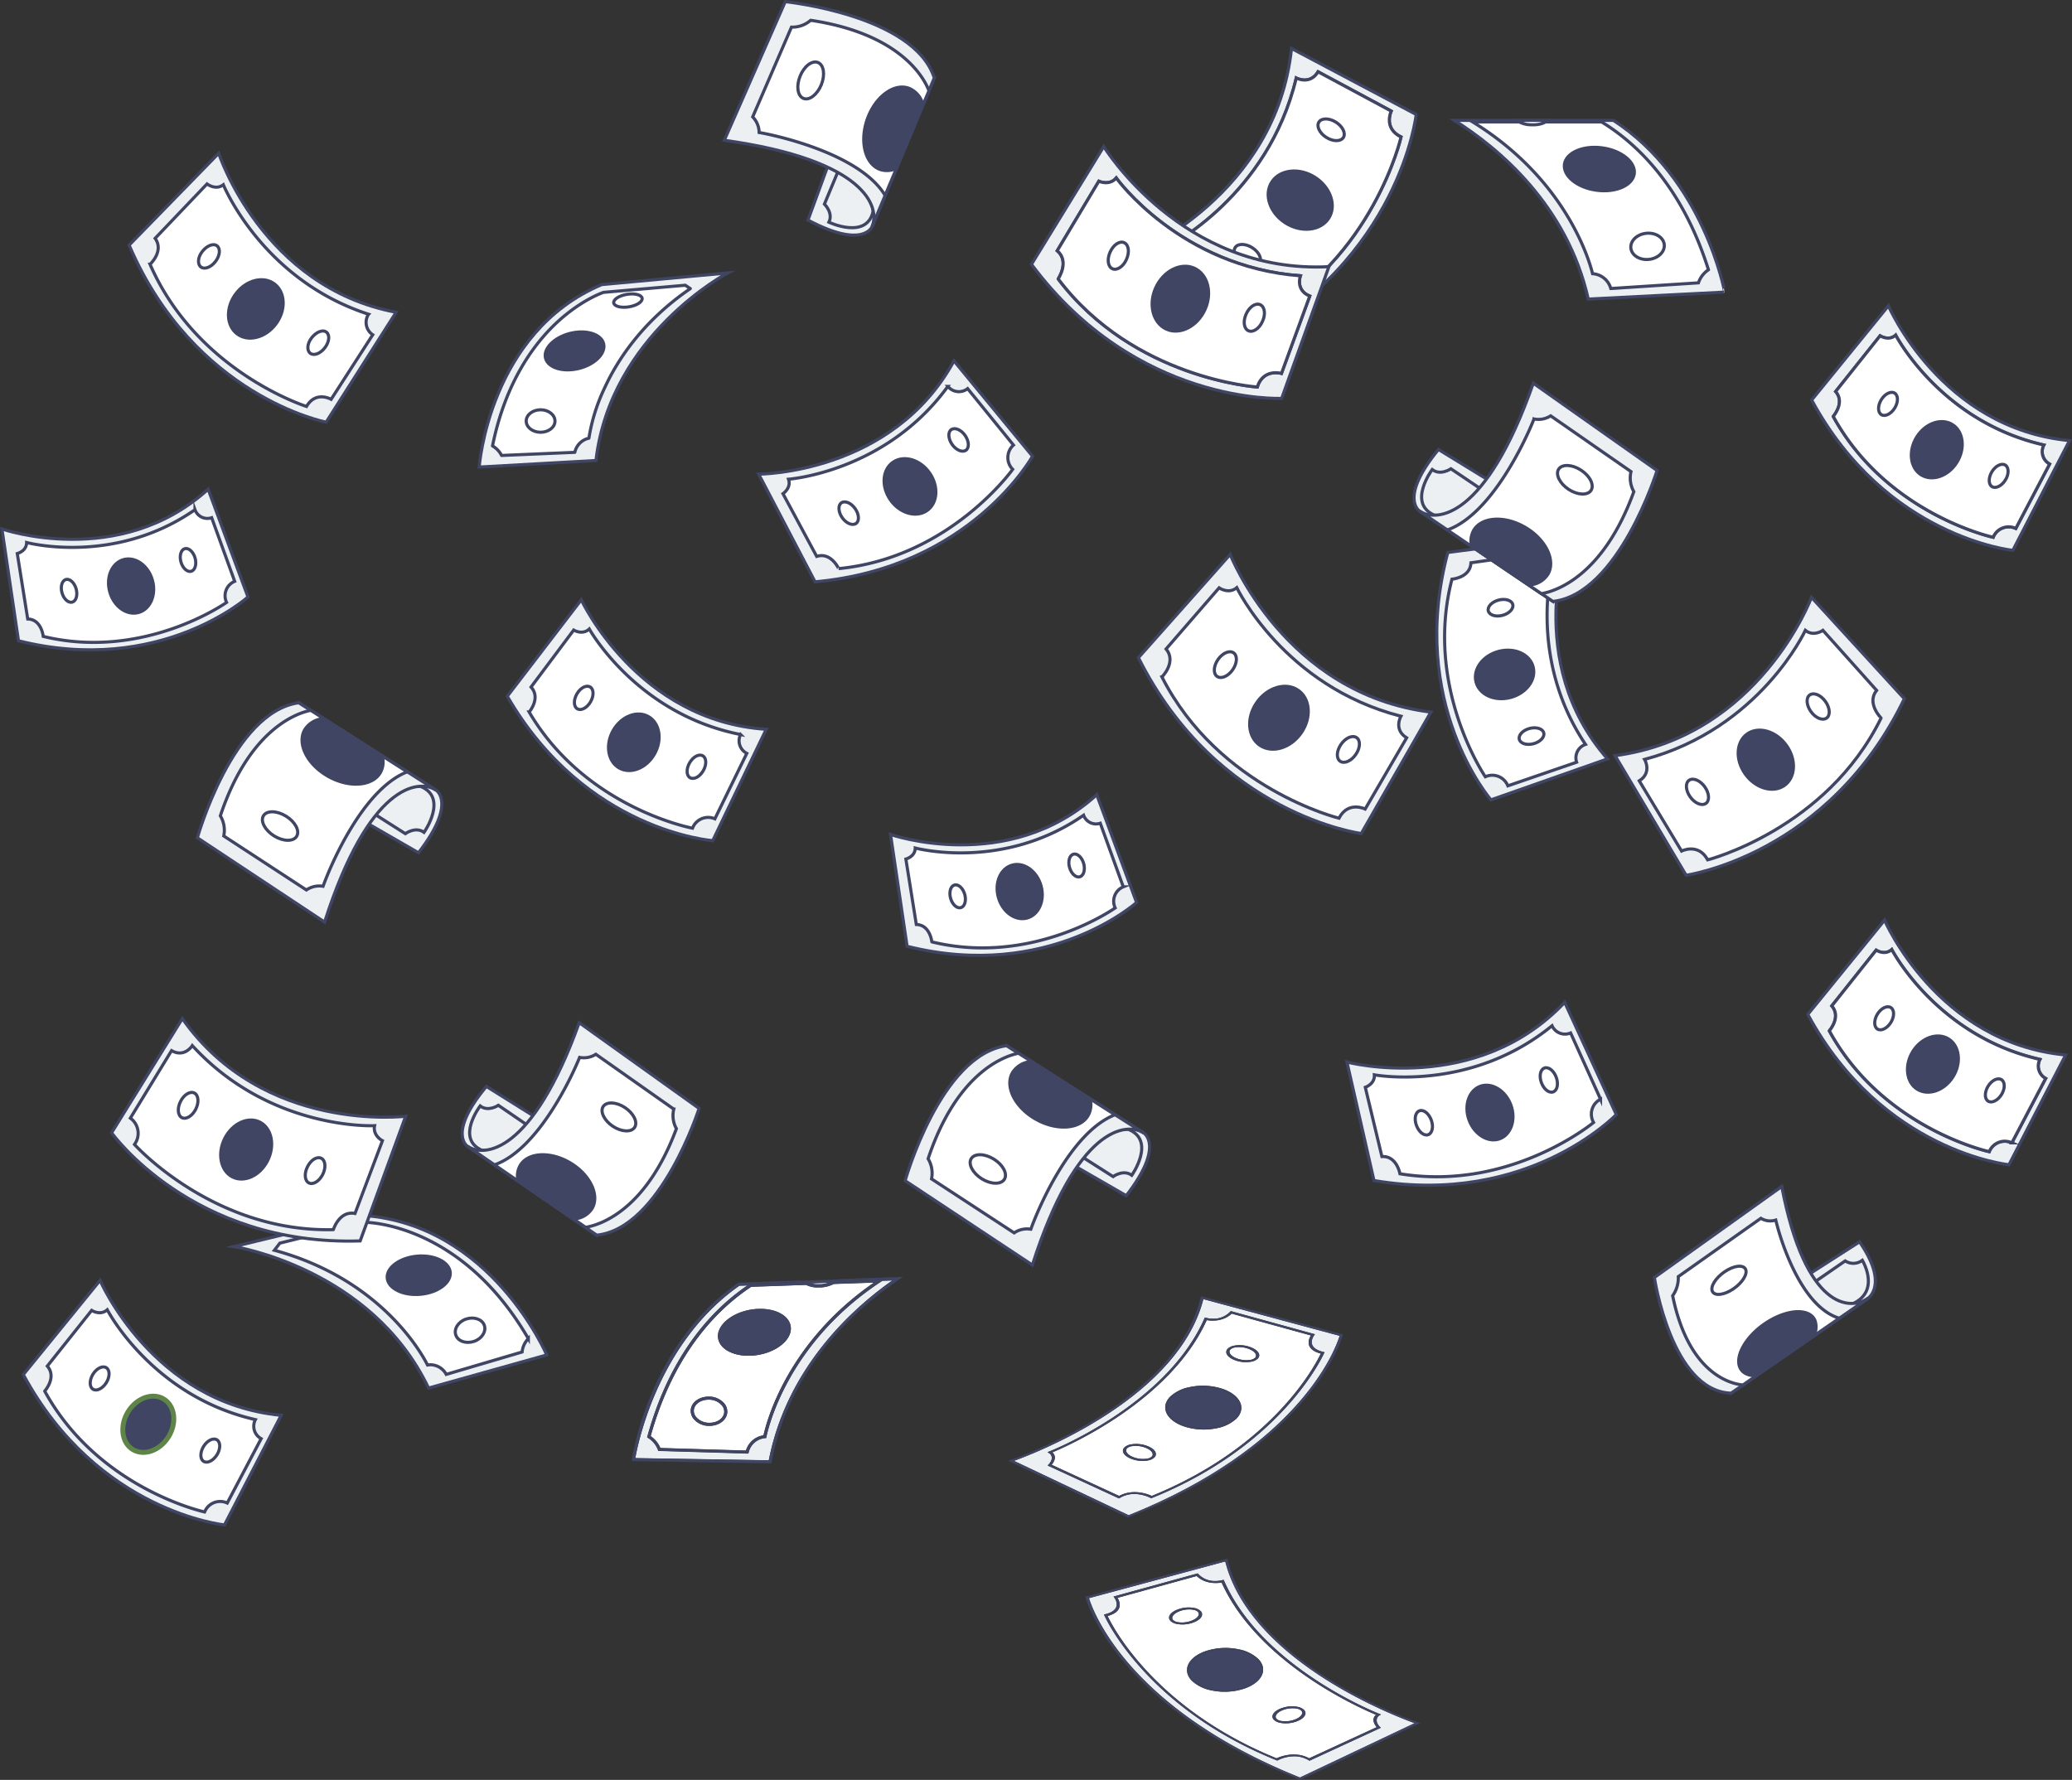 <svg xmlns="http://www.w3.org/2000/svg" xmlns:xlink="http://www.w3.org/1999/xlink" width="664.55" height="570.95" viewBox="0 0 664.55 570.95">
  <rect x="0" y="0" width="664.55" height="570.95" fill="#333333" stroke="none"/>
  <defs>
    <clipPath id="clip-path">
      <polygon points="411.37 487.71 317.65 486 340.72 415 434.44 416.71 411.37 487.71" style="fill: none"/>
    </clipPath>
    <clipPath id="clip-path-2">
      <rect x="201.73" y="411.13" width="88.92" height="58.31" transform="translate(-15.22 8.86) rotate(-2)" style="fill: none"/>
    </clipPath>
    <clipPath id="clip-path-3">
      <polygon points="367.47 571.86 461.19 570.15 438.12 499.15 344.4 500.85 367.47 571.86" style="fill: none"/>
    </clipPath>
  </defs>
  <title>icon-money-cloud</title>
  <g id="Layer_2" data-name="Layer 2">
    <g id="Home_-_1200" data-name="Home - 1200">
      <g id="Web_Security" data-name="Web Security">
        <g id="Illustration">
          <g id="Money">
            <g>
              <path d="M364.13,81.36s45.15-18.81,50.09-65.82l40,21.18s-5.14,46.4-55.85,73.11Z" style="fill: #edf0f3;stroke: #3f4563;stroke-miterlimit: 10"/>
              <g>
                <path d="M395.34,101,375.1,84.55s2.11-3.14-.17-5.67c0,0,31.83-16,40.82-53.85,0,0,4.38,2.35,7-2L446.2,35.63s-2.64,5.53,3.15,8.31c0,0-8.82,38.8-44.89,58.1C404.46,102,399.51,97.47,395.34,101Z" style="fill: #fff;stroke: #3f4563;stroke-miterlimit: 10"/>
                <path d="M395.34,101,375.1,84.55s2.11-3.14-.17-5.67c0,0,31.83-16,40.82-53.85,0,0,4.38,2.35,7-2L446.2,35.63s-2.64,5.53,3.15,8.31c0,0-8.82,38.8-44.89,58.1C404.46,102,399.51,97.47,395.34,101Z" style="fill: #fff;stroke: #3f4563;stroke-miterlimit: 10"/>
              </g>
              <g>
                <path d="M421.77,56.89c5,3.22,7,9.1,4.38,13.13s-8.83,4.7-13.87,1.49-7-9.1-4.38-13.13S416.73,53.67,421.77,56.89Z" style="fill: #edf0f3;stroke: #3f4563;stroke-miterlimit: 10"/>
                <path d="M421.77,56.89c5,3.22,7,9.1,4.38,13.13s-8.83,4.7-13.87,1.49-7-9.1-4.38-13.13S416.73,53.67,421.77,56.89Z" style="fill: #3f4563"/>
              </g>
              <path d="M401.64,79.46c2.16,1.38,3.21,3.58,2.34,4.92s-3.32,1.31-5.48-.07-3.21-3.58-2.34-4.92S399.48,78.08,401.64,79.46Z" style="fill: #fff;stroke: #3f4563;stroke-miterlimit: 10"/>
              <path d="M428.5,39.21c2.16,1.38,3.21,3.58,2.34,4.92s-3.32,1.31-5.48-.07-3.21-3.58-2.34-4.92S426.34,37.83,428.5,39.21Z" style="fill: #fff;stroke: #3f4563;stroke-miterlimit: 10"/>
            </g>
            <g>
              <path d="M604.43,295.16s16.88,39.35,58.09,43.25l-18.18,35.21s-40.67-4.07-64.53-48.22Z" style="fill: #edf0f3;stroke: #3f4563;stroke-miterlimit: 10"/>
              <g>
                <path d="M587.51,322.67l14.23-17.88s2.77,1.81,5-.2c0,0,14.34,27.72,47.52,35.24a4.53,4.53,0,0,0,1.84,6.11l-10.84,20.65a5.36,5.36,0,0,0-7.25,2.83s-34.06-7.36-51.29-38.76C586.69,330.66,590.65,326.29,587.51,322.67Z" style="fill: #fff;stroke: #3f4563;stroke-miterlimit: 10"/>
                <path d="M587.51,322.67l14.23-17.88s2.77,1.81,5-.2c0,0,14.34,27.72,47.52,35.24a4.53,4.53,0,0,0,1.84,6.11l-10.84,20.65a5.36,5.36,0,0,0-7.25,2.83s-34.06-7.36-51.29-38.76C586.69,330.66,590.65,326.29,587.51,322.67Z" style="fill: #fff;stroke: #3f4563;stroke-miterlimit: 10"/>
              </g>
              <g>
                <path d="M626.39,345.4c-2.77,4.44-7.9,6.21-11.46,4s-4.2-7.69-1.43-12.13,7.9-6.21,11.46-4S629.16,341,626.39,345.4Z" style="fill: #edf0f3;stroke: #3f4563;stroke-miterlimit: 10"/>
                <path d="M626.39,345.4c-2.77,4.44-7.9,6.21-11.46,4s-4.2-7.69-1.43-12.13,7.9-6.21,11.46-4S629.16,341,626.39,345.4Z" style="fill: #3f4563"/>
              </g>
              <path d="M606.44,328c-1.19,1.9-3.11,2.84-4.29,2.09s-1.17-2.9,0-4.8,3.11-2.84,4.29-2.09S607.63,326.08,606.44,328Z" style="fill: #fff;stroke: #3f4563;stroke-miterlimit: 10"/>
              <path d="M641.93,351.13c-1.19,1.9-3.11,2.84-4.29,2.09s-1.17-2.9,0-4.8,3.11-2.84,4.29-2.09S643.12,349.22,641.93,351.13Z" style="fill: #fff;stroke: #3f4563;stroke-miterlimit: 10"/>
            </g>
            <g>
              <path d="M432,340.68s41.4,10.92,69.84-19.15l16.55,36s-28.25,29.54-77.72,21.16Z" style="fill: #edf0f3;stroke: #3f4563;stroke-miterlimit: 10"/>
              <g>
                <path d="M443.22,371l-5.33-22.22s3.13-1.07,2.9-4c0,0,30.67,5.76,57-15.75a4.53,4.53,0,0,0,5.95,2.31l9.6,21.26a5.36,5.36,0,0,0-2.23,7.46S484.36,382.28,449,376.52C449,376.52,448,370.71,443.22,371Z" style="fill: #fff;stroke: #3f4563;stroke-miterlimit: 10"/>
                <path d="M443.22,371l-5.33-22.22s3.13-1.07,2.9-4c0,0,30.67,5.76,57-15.75a4.53,4.53,0,0,0,5.95,2.31l9.6,21.26a5.36,5.36,0,0,0-2.23,7.46S484.36,382.28,449,376.52C449,376.52,448,370.71,443.22,371Z" style="fill: none"/>
              </g>
              <g>
                <path d="M485.06,354.31c1.8,4.92,0,10.05-3.93,11.47s-8.64-1.42-10.44-6.34,0-10.05,3.93-11.47S483.26,349.39,485.06,354.31Z" style="fill: #3f4563"/>
                <path d="M485.06,354.31c1.8,4.92,0,10.05-3.93,11.47s-8.64-1.42-10.44-6.34,0-10.05,3.93-11.47S483.26,349.39,485.06,354.31Z" style="fill: none"/>
              </g>
              <path d="M459.06,359.31c.77,2.11.33,4.2-1,4.67s-3-.86-3.78-3-.33-4.2,1-4.67S458.29,357.2,459.06,359.31Z" style="fill: #fff;stroke: #3f4563;stroke-miterlimit: 10"/>
              <path d="M499.14,345.59c.77,2.11.33,4.2-1,4.67s-3-.86-3.78-3-.33-4.2,1-4.67S498.37,343.48,499.14,345.59Z" style="fill: #fff;stroke: #3f4563;stroke-miterlimit: 10"/>
            </g>
            <g>
              <path d="M605.67,98.08s16.88,39.35,58.09,43.25l-18.18,35.21s-40.67-4.07-64.53-48.22Z" style="fill: #edf0f3;stroke: #3f4563;stroke-miterlimit: 10"/>
              <g>
                <path d="M588.75,125.59,603,107.71s2.77,1.81,5-.2c0,0,14.34,27.72,47.52,35.24a4.53,4.53,0,0,0,1.84,6.11l-10.84,20.65a5.36,5.36,0,0,0-7.25,2.83s-34.06-7.36-51.29-38.76C587.93,133.58,591.89,129.21,588.75,125.59Z" style="fill: #fff;stroke: #3f4563;stroke-miterlimit: 10"/>
                <path d="M588.75,125.59,603,107.71s2.77,1.81,5-.2c0,0,14.34,27.72,47.52,35.24a4.53,4.53,0,0,0,1.84,6.11l-10.84,20.65a5.36,5.36,0,0,0-7.25,2.83s-34.06-7.36-51.29-38.76C587.93,133.58,591.89,129.21,588.75,125.59Z" style="fill: #fff;stroke: #3f4563;stroke-miterlimit: 10"/>
              </g>
              <g>
                <path d="M627.63,148.32c-2.77,4.44-7.9,6.21-11.46,4s-4.2-7.69-1.43-12.13,7.9-6.21,11.46-4S630.4,143.88,627.63,148.32Z" style="fill: #edf0f3;stroke: #3f4563;stroke-miterlimit: 10"/>
                <path d="M627.63,148.32c-2.77,4.44-7.9,6.21-11.46,4s-4.2-7.69-1.43-12.13,7.9-6.21,11.46-4S630.4,143.88,627.63,148.32Z" style="fill: #3f4563"/>
              </g>
              <path d="M607.68,130.91c-1.19,1.9-3.11,2.84-4.29,2.09s-1.17-2.9,0-4.8,3.11-2.84,4.29-2.09S608.87,129,607.68,130.91Z" style="fill: #fff;stroke: #3f4563;stroke-miterlimit: 10"/>
              <path d="M643.17,154c-1.19,1.9-3.11,2.84-4.29,2.09s-1.17-2.9,0-4.8,3.11-2.84,4.29-2.09S644.36,152.14,643.17,154Z" style="fill: #fff;stroke: #3f4563;stroke-miterlimit: 10"/>
            </g>
            <g>
              <path d="M259.14,70.6l18-49.13L299.65,25,279.7,72.7S276.94,80.05,259.14,70.6Z" style="fill: #edf0f3;stroke: #3f4563;stroke-miterlimit: 10"/>
              <path d="M269.79,52.55l-5.37,12.92s2.92,2.82,1.43,5.81c0,0,12.24,5.79,14.21-3.6L278.42,57.3Z" style="fill: #edf0f3;stroke: #3f4563;stroke-miterlimit: 10"/>
              <path d="M299.65,25,279.7,72.7C282.26,66.59,278,51.36,232.3,45L251.85.53S293.21,4.76,299.65,25Z" style="fill: #edf0f3;stroke: #3f4563;stroke-miterlimit: 10"/>
              <path d="M283.88,62.69c-7.8-13-33.59-19-40.41-20.19a7.26,7.26,0,0,0-2.06-5l12.44-28.8A8.91,8.91,0,0,0,260,6.51c27.91,4.18,36.06,17.65,37.94,22.6Z" style="fill: #fff;stroke: #3f4563;stroke-miterlimit: 10"/>
              <path d="M277.64,38.22c2.57-7.48,8.79-12.15,13.87-10.44a8,8,0,0,1,4.81,5.13c0,.13-9.09,21.76-9.09,21.76a7.42,7.42,0,0,1-5,.2C277.11,53.15,275.07,45.7,277.64,38.22Z" style="fill: #3f4563"/>
              <path d="M256.6,24.46c-1.28,3.18-.79,6.36,1.1,7.11s4.45-1.24,5.73-4.42.79-6.36-1.1-7.11S257.87,21.27,256.6,24.46Z" style="fill: #fff;stroke: #3f4563;stroke-miterlimit: 10"/>
            </g>
            <g>
              <path d="M581,191.61s-16.64,44.57-63,50.79l22.78,38.36s45.77-6.39,70-56.62Z" style="fill: #edf0f3;stroke: #3f4563;stroke-miterlimit: 10"/>
              <g>
                <path d="M601.88,221.45,584.66,202.2s-3,2.15-5.63,0c0,0-14.49,31.51-51.57,41.4,0,0,2.53,4.2-1.7,6.88L539.33,273s5.36-2.74,8.38,2.82c0,0,38.08-9.75,55.61-45.49C603.32,230.31,598.56,225.62,601.88,221.45Z" style="fill: #8fb867"/>
                <path d="M601.88,221.45,584.66,202.2s-3,2.15-5.63,0c0,0-14.49,31.51-51.57,41.4,0,0,2.53,4.2-1.7,6.88L539.33,273s5.36-2.74,8.38,2.82c0,0,38.08-9.75,55.61-45.49C603.32,230.31,598.56,225.62,601.88,221.45Z" style="fill: #fff;stroke: #3f4563;stroke-miterlimit: 10"/>
              </g>
              <path d="M559.31,248.53c3.41,4.82,9.33,6.56,13.22,3.88s4.27-8.75.86-13.56-9.33-6.56-13.22-3.88S555.9,243.71,559.31,248.53Z" style="fill: #3f4563"/>
              <path d="M580.8,228.24c1.46,2.06,3.69,3,5,2.13s1.15-3.28-.32-5.34-3.69-3-5-2.13S579.33,226.17,580.8,228.24Z" style="fill: #fff;stroke: #3f4563;stroke-miterlimit: 10"/>
              <path d="M542.09,255.61c1.46,2.06,3.69,3,5,2.13s1.15-3.28-.32-5.34-3.69-3-5-2.13S540.62,253.55,542.09,255.61Z" style="fill: #fff;stroke: #3f4563;stroke-miterlimit: 10"/>
            </g>
            <g>
              <path d="M394.56,177.84s17.51,44.8,64.36,50.59L436.6,267.37s-46.23-6-71.48-56.4Z" style="fill: #edf0f3;stroke: #3f4563;stroke-miterlimit: 10"/>
              <g>
                <path d="M374,208.17l17-19.6s3.08,2.13,5.67-.06c0,0,15.13,31.64,52.65,41.24,0,0-2.48,4.27,1.83,6.93l-13.3,22.84s-5.45-2.71-8.4,2.94c0,0-38.53-9.44-56.79-45.32C372.73,217.12,377.44,212.34,374,208.17Z" style="fill: #8fb867"/>
                <path d="M374,208.17l17-19.6s3.08,2.13,5.67-.06c0,0,15.13,31.64,52.65,41.24,0,0-2.48,4.27,1.83,6.93l-13.3,22.84s-5.45-2.71-8.4,2.94c0,0-38.53-9.44-56.79-45.32C372.73,217.12,377.44,212.34,374,208.17Z" style="fill: #fff;stroke: #3f4563;stroke-miterlimit: 10"/>
              </g>
              <g>
                <path d="M417.37,235.05c-3.36,4.9-9.29,6.71-13.25,4.05s-4.45-8.78-1.09-13.68,9.29-6.71,13.25-4.05S420.73,230.15,417.37,235.05Z" style="fill: #edf0f3;stroke: #3f4563;stroke-miterlimit: 10"/>
                <path d="M417.37,235.05c-3.36,4.9-9.29,6.71-13.25,4.05s-4.45-8.78-1.09-13.68,9.29-6.71,13.25-4.05S420.73,230.15,417.37,235.05Z" style="fill: #3f4563"/>
              </g>
              <path d="M395.39,214.8c-1.44,2.1-3.67,3.09-5,2.2s-1.21-3.3.23-5.4,3.67-3.09,5-2.2S396.83,212.7,395.39,214.8Z" style="fill: #fff;stroke: #3f4563;stroke-miterlimit: 10"/>
              <path d="M434.85,242c-1.44,2.1-3.67,3.09-5,2.2s-1.21-3.3.23-5.4,3.67-3.09,5-2.2S436.29,239.92,434.85,242Z" style="fill: #fff;stroke: #3f4563;stroke-miterlimit: 10"/>
            </g>
            <g>
              <path d="M553.15,93.7,509.4,95.94c-6.79-30-28.48-48.2-42.94-57.33h51C546.6,57.48,553.16,93.71,553.15,93.7Z" style="fill: #edf0f3;stroke: #3f4563;stroke-miterlimit: 10"/>
              <g>
                <path d="M516.63,92.55a6.46,6.46,0,0,0-5.85-4.75c-.83-3.47-8.09-30-38.48-48.7h41.35c11,6.7,25.79,20.35,34.3,47.44a8.12,8.12,0,0,0-3.21,4.19Z" style="fill: #fff;stroke: #3f4563;stroke-miterlimit: 10"/>
                <path d="M513.52,39.58c10.86,6.65,25.42,20.14,33.87,46.76a8.64,8.64,0,0,0-3,3.92L517,92a6.89,6.89,0,0,0-5.81-4.7A67.54,67.54,0,0,0,504,70.47a90.71,90.71,0,0,0-30-30.89h39.52m.27-1H470.56c33.91,20,39.84,49.66,39.84,49.66a6,6,0,0,1,5.87,4.79l28.86-1.87a7.67,7.67,0,0,1,3.41-4.44C540,59.16,524.88,45.34,513.79,38.61Z" style="fill: none"/>
              </g>
              <path d="M523.07,79.64c.28,2.31,2.91,3.9,5.86,3.56s5.12-2.49,4.84-4.8-2.91-3.9-5.86-3.56S522.79,77.33,523.07,79.64Z" style="fill: #fff;stroke: #3f4563;stroke-miterlimit: 10"/>
              <path d="M496.22,38.61c-.71.94-2.8,1.54-5.24,1.41a8.32,8.32,0,0,1-4.55-1.41Z" style="fill: #fff;stroke: #3f4563;stroke-miterlimit: 10"/>
              <ellipse cx="512.97" cy="54.23" rx="7.36" ry="11.8" transform="translate(389.7 555.11) rotate(-82.21)" style="fill: #3f4563"/>
            </g>
            <g>
              <path d="M354,47s25.08,41,72.22,38.54l-15.15,42.25s-46.56,2.21-80.25-43Z" style="fill: #edf0f3;stroke: #3f4563;stroke-miterlimit: 10"/>
              <g>
                <path d="M339.09,80.42l13.34-22.28s3.4,1.56,5.58-1.05c0,0,20.43,28.5,59.06,31.38,0,0-1.69,4.63,3,6.5L411,119.78s-5.84-1.71-7.76,4.36c0,0-39.59-2.55-63.85-34.68C339.38,89.46,343.19,83.93,339.09,80.42Z" style="fill: #fff;stroke: #3f4563;stroke-miterlimit: 10"/>
                <path d="M339.09,80.42l13.34-22.28s3.4,1.56,5.58-1.05c0,0,20.43,28.5,59.06,31.38,0,0-1.69,4.63,3,6.5L411,119.78s-5.84-1.71-7.76,4.36c0,0-39.59-2.55-63.85-34.68C339.38,89.46,343.19,83.93,339.09,80.42Z" style="fill: #fff;stroke: #3f4563;stroke-miterlimit: 10"/>
              </g>
              <g>
                <path d="M386.48,99.29c-2.45,5.41-8,8.24-12.34,6.31s-5.92-7.87-3.47-13.28,8-8.24,12.34-6.31S388.93,93.88,386.48,99.29Z" style="fill: #edf0f3;stroke: #3f4563;stroke-miterlimit: 10"/>
                <path d="M386.48,99.29c-2.45,5.41-8,8.24-12.34,6.31s-5.92-7.87-3.47-13.28,8-8.24,12.34-6.31S388.93,93.88,386.48,99.29Z" style="fill: #3f4563"/>
              </g>
              <path d="M361.29,83.2c-1,2.32-3.07,3.68-4.52,3s-1.77-3-.72-5.35,3.07-3.68,4.52-3S362.34,80.88,361.29,83.2Z" style="fill: #fff;stroke: #3f4563;stroke-miterlimit: 10"/>
              <path d="M404.91,103.09c-1,2.32-3.07,3.68-4.52,3s-1.77-3-.72-5.35,3.07-3.68,4.52-3S406,100.77,404.91,103.09Z" style="fill: #fff;stroke: #3f4563;stroke-miterlimit: 10"/>
            </g>
            <g>
              <path d="M243.33,152.09s42.82,0,62.64-36.33l25.19,30.59s-19.78,35.77-69.75,40.29Z" style="fill: #edf0f3;stroke: #3f4563;stroke-miterlimit: 10"/>
              <g>
                <path d="M261.94,178.49l-10.82-20.13s2.76-1.83,1.77-4.64c0,0,31.12-2.25,51.12-29.78a4.53,4.53,0,0,0,6.34.72l14.7,18.11a5.36,5.36,0,0,0-.25,7.78s-20.19,28.4-55.84,31.85C269,182.39,266.5,177,261.94,178.49Z" style="fill: #8fb867"/>
                <path d="M261.94,178.49l-10.82-20.13s2.76-1.83,1.77-4.64c0,0,31.12-2.25,51.12-29.78a4.53,4.53,0,0,0,6.34.72l14.7,18.11a5.36,5.36,0,0,0-.25,7.78s-20.19,28.4-55.84,31.85C269,182.39,266.5,177,261.94,178.49Z" style="fill: #fff;stroke: #3f4563;stroke-miterlimit: 10"/>
              </g>
              <g>
                <path d="M298.15,151.72c3,4.3,2.6,9.71-.88,12.09s-8.72.83-11.71-3.47-2.6-9.71.88-12.09S295.16,147.42,298.15,151.72Z" style="fill: #edf0f3;stroke: #3f4563;stroke-miterlimit: 10"/>
                <path d="M298.15,151.72c3,4.3,2.6,9.71-.88,12.09s-8.72.83-11.71-3.47-2.6-9.71.88-12.09S295.16,147.42,298.15,151.72Z" style="fill: #3f4563"/>
              </g>
              <path d="M274.29,163.18c1.28,1.84,1.39,4,.23,4.76s-3.13-.06-4.41-1.9-1.39-4-.23-4.76S273,161.34,274.29,163.18Z" style="fill: #fff;stroke: #3f4563;stroke-miterlimit: 10"/>
              <path d="M309.54,139.69c1.28,1.84,1.39,4,.23,4.76s-3.13-.06-4.41-1.9-1.39-4-.23-4.76S308.26,137.85,309.54,139.69Z" style="fill: #fff;stroke: #3f4563;stroke-miterlimit: 10"/>
            </g>
            <g>
              <path d="M32.09,410.71S49,450.06,90.18,454L72,489.16s-40.67-4.07-64.53-48.22Z" style="fill: #edf0f3;stroke: #3f4563;stroke-miterlimit: 10"/>
              <path d="M15.17,438.21,29.4,420.34s2.77,1.81,5-.2c0,0,14.34,27.72,47.52,35.24a4.53,4.53,0,0,0,1.84,6.11L72.88,482.14A5.36,5.36,0,0,0,65.63,485s-34.06-7.36-51.29-38.76C14.34,446.21,18.3,441.83,15.17,438.21Z" style="fill: #fff;stroke: #3f4563;stroke-miterlimit: 10"/>
              <g>
                <path d="M54,460.94c-2.77,4.44-7.9,6.21-11.46,4s-4.2-7.69-1.43-12.13,7.9-6.21,11.46-4S56.81,456.5,54,460.94Z" style="fill: #3f4563"/>
                <path d="M54,460.94c-2.77,4.44-7.9,6.21-11.46,4s-4.2-7.69-1.43-12.13,7.9-6.21,11.46-4S56.81,456.5,54,460.94Z" style="fill: none;stroke: #5f8447;stroke-miterlimit: 10;stroke-width: 1.583px"/>
              </g>
              <path d="M34.1,443.53c-1.19,1.9-3.11,2.84-4.29,2.09s-1.17-2.9,0-4.8,3.11-2.84,4.29-2.09S35.28,441.63,34.1,443.53Z" style="fill: #fff;stroke: #3f4563;stroke-miterlimit: 10"/>
              <path d="M69.59,466.67c-1.19,1.9-3.11,2.84-4.29,2.09s-1.17-2.9,0-4.8,3.11-2.84,4.29-2.09S70.77,464.76,69.59,466.67Z" style="fill: #fff;stroke: #3f4563;stroke-miterlimit: 10"/>
            </g>
            <g>
              <path d="M70.14,49.17s14,42.95,56.91,51l-22.44,35.25s-42.34-8.15-63.2-56.79Z" style="fill: #edf0f3;stroke: #3f4563;stroke-miterlimit: 10"/>
              <g>
                <path d="M49.75,76.46,66.4,59s2.74,2.17,5.23.26c0,0,12.43,30.48,46.57,41.54a4.78,4.78,0,0,0,1.35,6.59L106.2,128.09s-4.89-2.84-7.89,2.29c0,0-35.07-11-50.19-45.6C48.13,84.78,52.71,80.56,49.75,76.46Z" style="fill: #8fb867"/>
                <path d="M49.75,76.46,66.4,59s2.74,2.17,5.23.26c0,0,12.43,30.48,46.57,41.54a4.78,4.78,0,0,0,1.35,6.59L106.2,128.09s-4.89-2.84-7.89,2.29c0,0-35.07-11-50.19-45.6C48.13,84.78,52.71,80.56,49.75,76.46Z" style="fill: #fff;stroke: #3f4563;stroke-miterlimit: 10"/>
              </g>
              <g>
                <path d="M88.43,104c-3.33,4.4-8.89,5.78-12.41,3.07s-3.68-8.47-.35-12.88,8.89-5.78,12.41-3.07S91.76,99.63,88.43,104Z" style="fill: #edf0f3;stroke: #3f4563;stroke-miterlimit: 10"/>
                <path d="M88.43,104c-3.33,4.4-8.89,5.78-12.41,3.07s-3.68-8.47-.35-12.88,8.89-5.78,12.41-3.07S91.76,99.63,88.43,104Z" style="fill: #3f4563"/>
              </g>
              <path d="M69.13,83.85c-1.43,1.89-3.53,2.69-4.7,1.79s-1-3.16.47-5,3.53-2.69,4.7-1.79S70.56,82,69.13,83.85Z" style="fill: #fff;stroke: #3f4563;stroke-miterlimit: 10"/>
              <path d="M104.21,111.53c-1.43,1.89-3.53,2.69-4.7,1.79s-1-3.16.47-5,3.53-2.69,4.7-1.79S105.64,109.64,104.21,111.53Z" style="fill: #fff;stroke: #3f4563;stroke-miterlimit: 10"/>
            </g>
            <g>
              <path d="M.62,169.68s37.62,13.1,66.14-12.75L79.53,191.5s-28.32,25.37-73.6,14.05Z" style="fill: #edf0f3;stroke: #3f4563;stroke-miterlimit: 10"/>
              <g>
                <path d="M8.89,198.56l-3.35-21s3-.76,3-3.54c0,0,28,7.55,54-10.52a4.22,4.22,0,0,0,5.35,2.57l7.38,20.41a5,5,0,0,0-2.6,6.76S46.23,212,13.86,204.14C13.86,204.14,13.34,198.67,8.89,198.56Z" style="fill: #8fb867"/>
                <path d="M8.89,198.56l-3.35-21s3-.76,3-3.54c0,0,28,7.55,54-10.52a4.22,4.22,0,0,0,5.35,2.57l7.38,20.41a5,5,0,0,0-2.6,6.76S46.23,212,13.86,204.14C13.86,204.14,13.34,198.67,8.89,198.56Z" style="fill: #fff;stroke: #3f4563;stroke-miterlimit: 10"/>
              </g>
              <g>
                <path d="M48.89,186.13c1.31,4.69-.69,9.32-4.47,10.35s-7.91-1.94-9.22-6.63.69-9.32,4.47-10.35S47.58,181.44,48.89,186.13Z" style="fill: #edf0f3;stroke: #3f4563;stroke-miterlimit: 10"/>
                <path d="M48.89,186.13c1.31,4.69-.69,9.32-4.47,10.35s-7.91-1.94-9.22-6.63.69-9.32,4.47-10.35S47.58,181.44,48.89,186.13Z" style="fill: #3f4563"/>
              </g>
              <path d="M24.42,188.89c.56,2,0,3.92-1.25,4.26s-2.73-1-3.29-3,0-3.92,1.25-4.26S23.85,186.88,24.42,188.89Z" style="fill: #fff;stroke: #3f4563;stroke-miterlimit: 10"/>
              <path d="M62.57,179c.56,2,0,3.92-1.25,4.26s-2.73-1-3.29-3,0-3.92,1.25-4.26S62,177,62.57,179Z" style="fill: #fff;stroke: #3f4563;stroke-miterlimit: 10"/>
            </g>
            <g>
              <path d="M153.69,149.82S156.8,106.56,193,91.29l40.4-3.74s-37.55,19.77-42.26,60.17Z" style="fill: #edf0f3;stroke: #3f4563;stroke-miterlimit: 10"/>
              <path d="M219.76,91.48l1.65,1.1C206,103.13,198,115.59,194,124.26a58.87,58.87,0,0,0-5.12,16.31,5.9,5.9,0,0,0-4.52,4.53l-23.49,1a7.38,7.38,0,0,0-2.91-3.06c4.23-20.86,13.64-33.13,20.82-39.75,7.4-6.83,14-9.24,14.8-9.51l26.22-2.28" style="fill: #fff;stroke: #3f4563;stroke-linecap: round;stroke-linejoin: round"/>
              <path d="M178,135.09c0,2-2.12,3.59-4.67,3.57s-4.59-1.65-4.56-3.64,2.12-3.59,4.67-3.57S178,133.1,178,135.09Z" style="fill: #fff;stroke: #3f4563;stroke-miterlimit: 10"/>
              <path d="M205.95,95.68c.18,1.11-1.72,2.34-4.23,2.75s-4.7-.15-4.88-1.26,1.72-2.34,4.23-2.75S205.77,94.57,205.95,95.68Z" style="fill: #fff;stroke: #3f4563;stroke-miterlimit: 10"/>
              <ellipse cx="184.29" cy="112.54" rx="10.1" ry="6.3" transform="translate(-21.67 47.66) rotate(-13.92)" style="fill: #3f4563"/>
            </g>
            <g>
              <path d="M134.22,273.55,88.47,247.19l7.35-21.76,44,28S146.68,257.48,134.22,273.55Z" style="fill: #edf0f3;stroke: #3f4563;stroke-miterlimit: 10"/>
              <path d="M118.11,259.86,130,267.42s3.3-2.42,6-.42c0,0,7.87-11.17-1.14-14.74l-10.6-.16Z" style="fill: #edf0f3;stroke: #3f4563;stroke-miterlimit: 10"/>
              <path d="M95.82,225.43l44,28c-5.64-3.59-21.52-1.94-35.71,42.36L63.3,268.75S74.62,228.35,95.82,225.43Z" style="fill: #edf0f3;stroke: #3f4563;stroke-miterlimit: 10"/>
              <path d="M130.62,247.59c-14.24,5.52-24.66,30.13-27,36.71a7.33,7.33,0,0,0-5.35,1.18l-26.5-17.32a9,9,0,0,0-1.1-6.46c9-27,23.75-32.81,29-33.84Z" style="fill: #fff;stroke: #3f4563;stroke-miterlimit: 10"/>
              <path d="M105.21,249.58c-7-3.84-10.57-10.83-8-15.59a8.12,8.12,0,0,1,5.93-3.9c.13,0,20.07,12.78,20.07,12.78a7.49,7.49,0,0,1-.67,5C120,252.68,112.2,253.43,105.21,249.58Z" style="fill: #3f4563"/>
              <path d="M87.9,268.14c2.94,1.82,6.19,1.88,7.25.13s-.46-4.64-3.41-6.46-6.19-1.88-7.25-.13S85,266.32,87.9,268.14Z" style="fill: #fff;stroke: #3f4563;stroke-miterlimit: 10"/>
            </g>
            <g>
              <path d="M175.35,434.64s-17.78-41.89-58.91-44.77l-41.38,10s44,6.88,62.39,45.39Z" style="fill: #edf0f3;stroke: #3f4563;stroke-miterlimit: 10"/>
              <path d="M143.12,440.87a5.8,5.8,0,0,0-5-3.09,6.48,6.48,0,0,0-1,.09c-1.51-3.05-14.5-27.42-49.12-36.81l1.76-2.29,27-6.69h.07c1.27,0,31.17.43,52.62,37.31a7.27,7.27,0,0,0-2,4.3Z" style="fill: #fff;stroke: #3f4563;stroke-miterlimit: 10"/>
              <path d="M116.76,392.52c.86,0,8.74.14,19,4.9,13.15,6.12,24.29,16.86,33.1,31.92a7.74,7.74,0,0,0-1.85,4l-23.67,7a6.17,6.17,0,0,0-5.23-3h0a6.75,6.75,0,0,0-.78,0,61.75,61.75,0,0,0-10.62-14.45c-7-7.24-19.16-16.88-38-22.13l1.27-1.66,26.8-6.64h0" style="fill: none"/>
              <path d="M146.2,428.28c.71,2,3.32,2.84,5.84,2s4-3.2,3.29-5.16-3.32-2.84-5.84-2S145.49,426.31,146.2,428.28Z" style="fill: #fff;stroke: #3f4563;stroke-miterlimit: 10"/>
              <path d="M105.08,398.63c.2,1.16,2.5,1.74,5.14,1.29s4.62-1.74,4.42-2.9-2.5-1.74-5.14-1.29S104.88,397.47,105.08,398.63Z" style="fill: #fff"/>
              <ellipse cx="132.31" cy="408.02" rx="10.6" ry="6.61" transform="matrix(1, -0.09, 0.09, 1, -34.73, 12.95)" style="fill: #3f4563"/>
              <path d="M130.11,358.06s-45.6,5.64-71.63-31.32L35.79,363.37s25.9,36.35,79.73,34.69Z" style="fill: #edf0f3;stroke: #3f4563;stroke-miterlimit: 10"/>
              <path d="M113.86,389.26l8.8-23.35s-3.19-1.63-2.51-4.82c0,0-33.45,1.65-58.47-25.69,0,0-2.47,4-6.65,1.61L41.81,358.67a6,6,0,0,1,1.32,8.44s25.34,28.26,63.78,27.33C106.92,394.44,108.81,388.27,113.86,389.26Z" style="fill: #fff;stroke: #3f4563;stroke-miterlimit: 10"/>
              <path d="M71.67,364.88c-2.6,5.07-1.45,10.92,2.57,13.05s9.4-.25,12-5.32,1.45-10.92-2.57-13.05S74.28,359.8,71.67,364.88Z" style="fill: #3f4563"/>
              <path d="M98.64,374.22c-1.12,2.17-.94,4.51.4,5.22s3.32-.48,4.44-2.65.94-4.51-.4-5.22S99.76,372,98.64,374.22Z" style="fill: #fff;stroke: #3f4563;stroke-miterlimit: 10"/>
              <path d="M57.92,353.28c-1.12,2.17-.94,4.51.4,5.22s3.32-.48,4.44-2.65.94-4.51-.4-5.22S59,351.11,57.92,353.28Z" style="fill: #fff;stroke: #3f4563;stroke-miterlimit: 10"/>
            </g>
            <g>
              <path d="M156,348.5l43.21,27-7.83,20.73L149.9,367.67S143.44,363.57,156,348.5Z" style="fill: #edf0f3;stroke: #3f4563;stroke-miterlimit: 10"/>
              <path d="M171.07,362.25l-11.24-7.7s-3.27,2.22-5.82.2c0,0-8,10.5.59,14.25l10.22.51Z" style="fill: #edf0f3;stroke: #3f4563;stroke-miterlimit: 10"/>
              <path d="M191.39,396.21,149.9,367.67c5.31,3.65,20.68,2.6,35.87-39.62l38.45,27.5S211.93,394.12,191.39,396.21Z" style="fill: #edf0f3;stroke: #3f4563;stroke-miterlimit: 10"/>
              <path d="M158.59,373.65c13.91-4.84,24.8-28.21,27.31-34.47a7.07,7.07,0,0,0,5.2-1l25,17.6a8.67,8.67,0,0,0,.84,6.27c-9.56,25.76-24,30.82-29.11,31.64Z" style="fill: #fff;stroke: #3f4563;stroke-miterlimit: 10"/>
              <path d="M183.16,372.6c6.61,3.95,9.82,10.8,7.17,15.31a7.83,7.83,0,0,1-5.85,3.56c-.13,0-18.91-13-18.91-13a7.23,7.23,0,0,1,.82-4.84C169,369.11,176.54,368.66,183.16,372.6Z" style="fill: #3f4563"/>
              <path d="M200.47,355.3c-2.78-1.85-5.91-2-7-.37s.29,4.49,3.07,6.34,5.91,2,7,.37S203.25,357.15,200.47,355.3Z" style="fill: #fff;stroke: #3f4563;stroke-miterlimit: 10"/>
            </g>
            <g>
              <path d="M186.43,192.4s18,38.84,59.32,41.54L228.6,269.66s-40.77-2.89-65.9-46.32Z" style="fill: #edf0f3;stroke: #3f4563;stroke-miterlimit: 10"/>
              <g>
                <path d="M170.32,220.39,184,202.11s2.82,1.73,5-.35c0,0,15.14,27.29,48.52,33.85a4.53,4.53,0,0,0,2,6.05l-10.24,21a5.36,5.36,0,0,0-7.17,3s-34.25-6.37-52.39-37.26C169.73,228.4,173.56,223.92,170.32,220.39Z" style="fill: #8fb867"/>
                <path d="M170.32,220.39,184,202.11s2.82,1.73,5-.35c0,0,15.14,27.29,48.52,33.85a4.53,4.53,0,0,0,2,6.05l-10.24,21a5.36,5.36,0,0,0-7.17,3s-34.25-6.37-52.39-37.26C169.73,228.4,173.56,223.92,170.32,220.39Z" style="fill: #fff;stroke: #3f4563;stroke-miterlimit: 10"/>
              </g>
              <g>
                <path d="M209.84,242c-2.64,4.52-7.72,6.44-11.34,4.29s-4.42-7.56-1.78-12.08,7.72-6.44,11.34-4.29S212.48,237.46,209.84,242Z" style="fill: #edf0f3;stroke: #3f4563;stroke-miterlimit: 10"/>
                <path d="M209.84,242c-2.64,4.52-7.72,6.44-11.34,4.29s-4.42-7.56-1.78-12.08,7.72-6.44,11.34-4.29S212.48,237.46,209.84,242Z" style="fill: #3f4563"/>
              </g>
              <path d="M189.39,225.15c-1.13,1.94-3,2.93-4.22,2.22s-1.26-2.86-.13-4.8,3-2.93,4.22-2.22S190.53,223.22,189.39,225.15Z" style="fill: #fff;stroke: #3f4563;stroke-miterlimit: 10"/>
              <path d="M225.54,247.25c-1.13,1.94-3,2.93-4.22,2.22s-1.26-2.86-.13-4.8,3-2.93,4.22-2.22S226.67,245.31,225.54,247.25Z" style="fill: #fff;stroke: #3f4563;stroke-miterlimit: 10"/>
            </g>
            <g>
              <path d="M285.62,267.68s37.62,13.1,66.14-12.75l12.77,34.57s-28.32,25.37-73.6,14.05Z" style="fill: #edf0f3;stroke: #3f4563;stroke-miterlimit: 10"/>
              <g>
                <path d="M293.89,296.56l-3.35-21s3-.76,3-3.54c0,0,28,7.55,54-10.52a4.22,4.22,0,0,0,5.35,2.57l7.38,20.41a5,5,0,0,0-2.6,6.76s-26.42,18.77-58.8,10.89C298.86,302.14,298.34,296.67,293.89,296.56Z" style="fill: #8fb867"/>
                <path d="M293.89,296.56l-3.35-21s3-.76,3-3.54c0,0,28,7.55,54-10.52a4.22,4.22,0,0,0,5.35,2.57l7.38,20.41a5,5,0,0,0-2.6,6.76s-26.42,18.77-58.8,10.89C298.86,302.14,298.34,296.67,293.89,296.56Z" style="fill: #fff;stroke: #3f4563;stroke-miterlimit: 10"/>
              </g>
              <g>
                <path d="M333.89,284.13c1.31,4.69-.69,9.32-4.47,10.35s-7.91-1.94-9.22-6.63.69-9.32,4.47-10.35S332.58,279.44,333.89,284.13Z" style="fill: #edf0f3;stroke: #3f4563;stroke-miterlimit: 10"/>
                <path d="M333.89,284.13c1.31,4.69-.69,9.32-4.47,10.35s-7.91-1.94-9.22-6.63.69-9.32,4.47-10.35S332.58,279.44,333.89,284.13Z" style="fill: #3f4563"/>
              </g>
              <path d="M309.42,286.89c.56,2,0,3.92-1.25,4.26s-2.73-1-3.29-3,0-3.92,1.25-4.26S308.85,284.88,309.42,286.89Z" style="fill: #fff;stroke: #3f4563;stroke-miterlimit: 10"/>
              <path d="M347.57,277c.56,2,0,3.92-1.25,4.26s-2.73-1-3.29-3,0-3.92,1.25-4.26S347,275,347.57,277Z" style="fill: #fff;stroke: #3f4563;stroke-miterlimit: 10"/>
            </g>
            <g style="isolation: isolate">
              <g style="clip-path: url(#clip-path)">
                <g>
                  <path d="M337.23,468.3a1.8,1.8,0,0,0-.85-2.21l-.4-.27.59-.23c.37-.15,37.39-14.69,49.69-42.56l.19-.41.56.15a8.49,8.49,0,0,0,1.91.24,7.3,7.3,0,0,0,5.56-2.16l.27-.28,27,7.43-.21.28a4.39,4.39,0,0,0-.66,1.26c-.42,1.29-.28,3.22,3.59,4.14l.34.08-.11.25c-.13.29-12.93,29.41-55.15,46.47l-.32.13-.25-.13a11.86,11.86,0,0,0-5-1.24,8.93,8.93,0,0,0-4.74,1.22l-.34.2L336,470.09l.26-.26a4.16,4.16,0,0,0,1-1.53m-12.08.3L362,486.05c54.21-21.73,66-52.45,67.56-57.14l.13-.4-43.73-11.78q-.33,1.28-.73,2.53c-9.86,30.36-53.74,47.09-60,49.34" style="fill: #edf0f3"/>
                  <path d="M429.51,428.91C428,433.6,416.16,464.32,362,486.05l-36.8-17.45c6.28-2.25,50.16-19,60-49.34q.41-1.25.73-2.53l43.73,11.78-.13.4m-106.2,39.66,38.45,18.23.3-.12c54.84-21.89,66.85-53,68.41-57.77.13-.39.19-.61.2-.63l.05-.21-45.56-12.27-.12.47c-.24,1-.52,2-.84,2.95-10.47,32.22-59.63,48.93-60.14,49.1l-.76.25" style="fill: #3f4563"/>
                  <path d="M403.78,435.15a1.73,1.73,0,0,1-.44.69,4.06,4.06,0,0,1-2,.94,9.86,9.86,0,0,1-5-.37c-2.19-.75-3.32-2-3-3.12a1.72,1.72,0,0,1,.45-.69,4.09,4.09,0,0,1,2-.94,9.79,9.79,0,0,1,5,.38c2.19.75,3.31,2,3,3.11m-5.86,17.75a5.62,5.62,0,0,1-1.46,2.24,12.73,12.73,0,0,1-6.23,3,20.28,20.28,0,0,1-10.47-.57c-4.56-1.56-6.75-4.56-5.84-7.38a5.57,5.57,0,0,1,1.46-2.24,12.7,12.7,0,0,1,6.22-3,20.31,20.31,0,0,1,10.48.57c4.56,1.56,6.75,4.56,5.83,7.38m-27.28,13.92a1.68,1.68,0,0,1-.45.69,4,4,0,0,1-2,.94,9.83,9.83,0,0,1-5-.38c-2.18-.74-3.31-2-3-3.11a1.72,1.72,0,0,1,.45-.69,4,4,0,0,1,2-.94,9.83,9.83,0,0,1,5,.38c2.18.75,3.31,2,3,3.11m-33.12-.92a2.12,2.12,0,0,1,.67,2.42,4.71,4.71,0,0,1-.91,1.54l21.67,10c4.54-2.45,9.31-.54,10.46,0,39.54-16.09,52.89-42.85,54.2-45.66-4.07-1.08-4.17-3.26-3.7-4.7a5.19,5.19,0,0,1,.52-1.12l-25.4-7c-2.79,2.65-6.56,2.33-8,2.09-11.77,26.07-44.87,40.5-49.53,42.42" style="fill: #fff"/>
                  <path d="M338.18,468.31a2.12,2.12,0,0,0-.67-2.42c4.66-1.93,37.76-16.36,49.53-42.42,1.41.24,5.19.56,8-2.09l25.4,7a5.19,5.19,0,0,0-.52,1.12c-.47,1.44-.37,3.62,3.7,4.7-1.31,2.81-14.65,29.57-54.2,45.66-1.15-.53-5.92-2.45-10.46,0l-21.67-10a4.71,4.71,0,0,0,.91-1.54M336,465.82l.4.27a1.8,1.8,0,0,1,.85,2.21,4.16,4.16,0,0,1-1,1.53l-.26.26,22.9,10.57.34-.2a8.93,8.93,0,0,1,4.74-1.22,11.86,11.86,0,0,1,5,1.24l.25.13.32-.13c42.23-17.06,55-46.18,55.15-46.47l.11-.25-.34-.08c-3.88-.92-4-2.85-3.59-4.14a4.39,4.39,0,0,1,.66-1.26l.21-.28-27-7.43-.27.28A7.3,7.3,0,0,1,388.9,423a8.49,8.49,0,0,1-1.91-.24l-.56-.15-.19.41c-12.3,27.87-49.32,42.42-49.69,42.56l-.59.23" style="fill: #3f4563"/>
                  <path d="M397.44,452.88a5.29,5.29,0,0,1-1.38,2.12c-3.24,3.17-10.41,4.19-16,2.27-4.41-1.51-6.53-4.38-5.65-7.09a5.29,5.29,0,0,1,1.38-2.12c3.24-3.17,10.4-4.18,16-2.27,4.4,1.51,6.52,4.39,5.65,7.09m-23.51-2.71c-.92,2.82,1.27,5.82,5.84,7.38a20.28,20.28,0,0,0,10.47.57,12.73,12.73,0,0,0,6.23-3,5.62,5.62,0,0,0,1.46-2.24c.92-2.82-1.27-5.82-5.83-7.38a20.31,20.31,0,0,0-10.48-.57,12.7,12.7,0,0,0-6.22,3,5.57,5.57,0,0,0-1.46,2.24" style="fill: #3f4563"/>
                  <path d="M374.41,450.19c-.88,2.7,1.24,5.58,5.65,7.09,5.59,1.91,12.76.89,16-2.27a5.29,5.29,0,0,0,1.38-2.12c.88-2.7-1.24-5.58-5.65-7.09-5.6-1.91-12.76-.89-16,2.27a5.29,5.29,0,0,0-1.38,2.12" style="fill: #3f4563"/>
                  <path d="M361.22,465c-.28.85.75,1.92,2.56,2.54a8.48,8.48,0,0,0,4.24.35,2.79,2.79,0,0,0,1.35-.62,1.08,1.08,0,0,0,.28-.44c.28-.85-.75-1.91-2.56-2.54a8.48,8.48,0,0,0-4.24-.35,2.79,2.79,0,0,0-1.35.62,1,1,0,0,0-.28.44" style="fill: #fff"/>
                  <path d="M369.66,466.81a1.08,1.08,0,0,1-.28.44,2.79,2.79,0,0,1-1.35.62,8.48,8.48,0,0,1-4.24-.35c-1.81-.62-2.84-1.69-2.56-2.54a1,1,0,0,1,.28-.44,2.79,2.79,0,0,1,1.35-.62,8.48,8.48,0,0,1,4.24.35c1.81.62,2.84,1.69,2.56,2.54M360.24,465c-.36,1.1.78,2.36,3,3.11a9.83,9.83,0,0,0,5,.38,4,4,0,0,0,2-.94,1.68,1.68,0,0,0,.45-.69c.36-1.11-.78-2.36-3-3.11a9.83,9.83,0,0,0-5-.38,4,4,0,0,0-2,.94,1.72,1.72,0,0,0-.45.69" style="fill: #3f4563"/>
                  <path d="M394.37,433.3c-.28.85.75,1.92,2.57,2.54a8.53,8.53,0,0,0,4.24.35,2.84,2.84,0,0,0,1.35-.63,1.07,1.07,0,0,0,.28-.44c.28-.85-.76-1.92-2.57-2.54a8.54,8.54,0,0,0-4.24-.35,2.87,2.87,0,0,0-1.35.62,1.06,1.06,0,0,0-.28.44" style="fill: #fff"/>
                  <path d="M402.81,435.13a1.07,1.07,0,0,1-.28.44,2.84,2.84,0,0,1-1.35.63,8.53,8.53,0,0,1-4.24-.35c-1.82-.61-2.85-1.69-2.57-2.54a1.06,1.06,0,0,1,.28-.44,2.87,2.87,0,0,1,1.35-.62,8.54,8.54,0,0,1,4.24.35c1.81.62,2.85,1.69,2.57,2.54m-9.42-1.84c-.36,1.11.77,2.37,3,3.12a9.86,9.86,0,0,0,5,.37,4.06,4.06,0,0,0,2-.94,1.73,1.73,0,0,0,.44-.69c.36-1.1-.77-2.36-3-3.11a9.79,9.79,0,0,0-5-.38,4.09,4.09,0,0,0-2,.94,1.72,1.72,0,0,0-.45.69" style="fill: #3f4563"/>
                </g>
              </g>
            </g>
            <g>
              <path d="M361.22,383.55l-45.75-26.37,7.35-21.76,44,28S373.68,367.48,361.22,383.55Z" style="fill: #edf0f3;stroke: #3f4563;stroke-miterlimit: 10"/>
              <path d="M345.11,369.86,357,377.42s3.3-2.42,6-.42c0,0,7.87-11.17-1.14-14.74l-10.6-.16Z" style="fill: #edf0f3;stroke: #3f4563;stroke-miterlimit: 10"/>
              <path d="M322.82,335.43l44,28c-5.64-3.59-21.52-1.94-35.71,42.36L290.3,378.75S301.62,338.35,322.82,335.43Z" style="fill: #edf0f3;stroke: #3f4563;stroke-miterlimit: 10"/>
              <path d="M357.62,357.59c-14.24,5.52-24.66,30.13-27,36.71a7.33,7.33,0,0,0-5.35,1.18l-26.5-17.32a9,9,0,0,0-1.1-6.46c9-27,23.75-32.81,29-33.84Z" style="fill: #fff;stroke: #3f4563;stroke-miterlimit: 10"/>
              <path d="M332.21,359.58c-7-3.84-10.57-10.83-8-15.59a8.12,8.12,0,0,1,5.93-3.9c.13,0,20.07,12.78,20.07,12.78a7.49,7.49,0,0,1-.67,5C347,362.68,339.2,363.43,332.21,359.58Z" style="fill: #3f4563"/>
              <path d="M314.9,378.14c2.94,1.82,6.19,1.88,7.25.13s-.46-4.64-3.41-6.46-6.19-1.88-7.25-.13S312,376.32,314.9,378.14Z" style="fill: #fff;stroke: #3f4563;stroke-miterlimit: 10"/>
            </g>
            <g style="isolation: isolate">
              <g style="clip-path: url(#clip-path-2)">
                <g>
                  <path d="M237.1,412.43l2.67-.09c-10.7,7.24-24.69,21.45-32.13,48.4l-.1.35.32.2A7.66,7.66,0,0,1,211,465.1l.11.33,28.9.86.1-.38a6,6,0,0,1,5.24-4.58l.37,0,.08-.36c.61-3,6.84-30,36.54-49.67l.66-.44,3.21-.11c-12.93,9.1-33.82,28-39.64,57.7l-42.81-.7c.81-4.62,7.33-37.06,33.34-55.28" style="fill: #edf0f3"/>
                  <path d="M236.77,411.44l20.36-.71.38.47-16.93.59-.11.08-.7.47-2.67.09c-26,18.22-32.53,50.66-33.34,55.28l42.81.7c5.82-29.72,26.72-48.6,39.64-57.7l-3.21.11.81-.54-15.08.53.57-.51,20.3-.71-1.43,1C272.68,421.12,253,439.84,247.47,469l-.08.41-44.66-.72-.06-.42c0-.3,5.11-36.63,34-56.75l.12-.09" style="fill: #3f4563"/>
                  <path d="M227.82,457.38c2.86-.1,5.22-1.88,5.43-4.24a4.15,4.15,0,0,0-1-3,6.46,6.46,0,0,0-4.43-2.13,7.46,7.46,0,0,0-.83,0c-2.87.1-5.23,1.87-5.45,4.24a4.15,4.15,0,0,0,1,3,6.46,6.46,0,0,0,4.43,2.13c.28,0,.57,0,.85,0m12.86-22.5a18.75,18.75,0,0,0,2.53-.26c6.42-1.11,11.06-5.25,10.38-9.25-.6-3.47-5-5.7-10.35-5.51a18.8,18.8,0,0,0-2.53.26c-6.42,1.12-11.06,5.26-10.38,9.25.6,3.47,5,5.7,10.35,5.51m.22-22.11,17.67-.62a8.27,8.27,0,0,0,4.21.79c.23,0,.47,0,.7,0a10.46,10.46,0,0,0,3.85-1.05l13-.45c-27.89,19.2-34.51,44.66-35.46,49a6.93,6.93,0,0,0-5.63,4.89l-27.44-.82a8.67,8.67,0,0,0-3.12-3.81c7.52-26.9,21.63-40.87,32.2-47.86" style="fill: #fff"/>
                  <path d="M240.58,411.79l16.93-.59.25.31a2.8,2.8,0,0,0,.8.66l-17.67.62c-10.57,7-24.68,21-32.2,47.86a8.67,8.67,0,0,1,3.12,3.81l27.44.82a6.93,6.93,0,0,1,5.63-4.89c.95-4.32,7.57-29.78,35.46-49l-13,.45a4.9,4.9,0,0,0,.94-.64l.47-.41,15.08-.53-.81.54-.66.44c-29.7,19.69-35.93,46.66-36.54,49.67l-.08.36-.37,0a6,6,0,0,0-5.24,4.58l-.1.38-28.9-.86-.11-.33a7.66,7.66,0,0,0-3.14-3.81l-.32-.2.1-.35c7.44-26.95,21.43-41.16,32.13-48.4l.7-.47.11-.08" style="fill: #3f4563"/>
                  <path d="M227,449a7.05,7.05,0,0,1,.75,0,5.43,5.43,0,0,1,3.75,1.78,3.1,3.1,0,0,1,.79,2.3c-.16,1.85-2.08,3.24-4.44,3.32a6.39,6.39,0,0,1-.75,0,5.46,5.46,0,0,1-3.75-1.78,3.1,3.1,0,0,1-.79-2.3c.16-1.85,2.09-3.24,4.45-3.32" style="fill: #fff"/>
                  <path d="M227.81,456.38c2.35-.08,4.28-1.48,4.44-3.32a3.1,3.1,0,0,0-.79-2.3,5.43,5.43,0,0,0-3.75-1.78,7.05,7.05,0,0,0-.75,0c-2.36.08-4.29,1.47-4.45,3.32a3.1,3.1,0,0,0,.79,2.3,5.46,5.46,0,0,0,3.75,1.78,6.39,6.39,0,0,0,.75,0M227,448a7.46,7.46,0,0,1,.83,0,6.46,6.46,0,0,1,4.43,2.13,4.15,4.15,0,0,1,1,3c-.21,2.36-2.57,4.14-5.43,4.24-.28,0-.57,0-.85,0a6.46,6.46,0,0,1-4.43-2.13,4.15,4.15,0,0,1-1-3c.21-2.37,2.58-4.14,5.45-4.24" style="fill: #3f4563"/>
                  <path d="M259.88,411.63l5.93-.21a10.54,10.54,0,0,1-2.41.49l-.65,0a8.93,8.93,0,0,1-2.86-.32" style="fill: #fff"/>
                  <path d="M262.74,412l.65,0a10.54,10.54,0,0,0,2.41-.49l-5.93.21a8.93,8.93,0,0,0,2.86.32m-5.6-1.23,12.17-.42-.57.51-.47.41a4.9,4.9,0,0,1-.94.64,10.46,10.46,0,0,1-3.85,1.05c-.23,0-.47,0-.7,0a8.27,8.27,0,0,1-4.21-.79,2.8,2.8,0,0,1-.8-.66l-.25-.31-.38-.47" style="fill: #3f4563"/>
                  <path d="M243.24,419.86c5.35-.19,9.75,2,10.35,5.51.69,4-4,8.15-10.38,9.25a18.75,18.75,0,0,1-2.53.26c-5.34.19-9.75-2-10.35-5.51-.69-4,4-8.14,10.38-9.25a18.8,18.8,0,0,1,2.53-.26" style="fill: #3f4563"/>
                </g>
              </g>
            </g>
            <g>
              <path d="M596.41,398.35l-45.29,29,4.1,19.52,43.91-30.42S605.91,412.08,596.41,398.35Z" style="fill: #edf0f3;stroke: #3f4563;stroke-miterlimit: 10"/>
              <path d="M579.92,412.68l11.89-8.21a4.74,4.74,0,0,0,5.49-.2s5.87,9.62-2.84,13.83l-9.77,1.19Z" style="fill: #edf0f3;stroke: #3f4563;stroke-miterlimit: 10"/>
              <path d="M555.22,446.9l43.91-30.42c-5.62,3.89-20,3.92-27.67-35.89l-40.86,29.2S536.07,446.27,555.22,446.9Z" style="fill: #edf0f3;stroke: #3f4563;stroke-miterlimit: 10"/>
              <path d="M589.92,422.86c-12.42-3.73-19-25.6-20.38-31.49a5.85,5.85,0,0,1-4.78-.57l-26.49,18.72a9.85,9.85,0,0,1-1.8,6.12c4.94,24.27,17.84,28.19,22.54,28.63Z" style="fill: #fff;stroke: #3f4563;stroke-miterlimit: 10"/>
              <path d="M566.8,423.51c-6.9,4.26-11,11.11-9.25,15.29.79,1.84,2.61,2.85,5,3,.12,0,20-13.86,20-13.86a6.66,6.66,0,0,0,0-4.62C580.75,419.17,573.7,419.24,566.8,423.51Z" style="fill: #3f4563"/>
              <path d="M553.15,407.94c2.93-2,5.92-2.35,6.69-.83s-1,4.36-3.92,6.34-5.92,2.35-6.69.83S550.22,409.93,553.15,407.94Z" style="fill: #fff;stroke: #3f4563;stroke-miterlimit: 10"/>
            </g>
            <g>
              <path d="M503,172.13s-14.73,40.21,12.57,71.31l-37.38,13.13s-26.79-30.87-13.84-79.35Z" style="fill: #edf0f3;stroke: #3f4563;stroke-miterlimit: 10"/>
              <g>
                <path d="M471.77,180.53l22.62-3.24s.77,3.22,3.75,3.26c0,0-8.59,30,10.38,58.24a4.53,4.53,0,0,0-2.85,5.71l-22.06,7.58a5.36,5.36,0,0,0-7.22-2.91s-19.72-28.72-10.7-63.39C465.69,185.78,471.57,185.32,471.77,180.53Z" style="fill: #8fb867"/>
                <path d="M471.77,180.53l22.62-3.24s.77,3.22,3.75,3.26c0,0-8.59,30,10.38,58.24a4.53,4.53,0,0,0-2.85,5.71l-22.06,7.58a5.36,5.36,0,0,0-7.22-2.91s-19.72-28.72-10.7-63.39C465.69,185.78,471.57,185.32,471.77,180.53Z" style="fill: #fff;stroke: #3f4563;stroke-miterlimit: 10"/>
              </g>
              <g>
                <path d="M484.45,223.74c-5.06,1.33-10-.9-11.05-5s2.22-8.47,7.28-9.8,10,.9,11.05,5S489.52,222.41,484.45,223.74Z" style="fill: #edf0f3;stroke: #3f4563;stroke-miterlimit: 10"/>
                <path d="M484.45,223.74c-5.06,1.33-10-.9-11.05-5s2.22-8.47,7.28-9.8,10,.9,11.05,5S489.52,222.41,484.45,223.74Z" style="fill: #3f4563"/>
              </g>
              <path d="M481.89,197.39c-2.17.57-4.21-.07-4.55-1.42s1.13-2.91,3.3-3.48,4.21.07,4.55,1.42S484.06,196.82,481.89,197.39Z" style="fill: #fff;stroke: #3f4563;stroke-miterlimit: 10"/>
              <path d="M491.83,238.57c-2.17.57-4.21-.07-4.55-1.42s1.13-2.91,3.3-3.48,4.21.07,4.55,1.42S494,238,491.83,238.57Z" style="fill: #fff;stroke: #3f4563;stroke-miterlimit: 10"/>
            </g>
            <g>
              <path d="M461.36,144.18,506,171.57l-7.88,21.35-42.84-29S448.57,159.76,461.36,144.18Z" style="fill: #edf0f3;stroke: #3f4563;stroke-miterlimit: 10"/>
              <path d="M476.95,158.19l-11.6-7.82s-3.34,2.3-6,.25c0,0-8.1,10.85.72,14.64l10.5.45Z" style="fill: #edf0f3;stroke: #3f4563;stroke-miterlimit: 10"/>
              <path d="M498.07,192.92l-42.84-29c5.48,3.71,21.26,2.52,36.54-41l39.7,28S519.16,190.61,498.07,192.92Z" style="fill: #edf0f3;stroke: #3f4563;stroke-miterlimit: 10"/>
              <path d="M464.21,170c14.25-5.07,25.26-29.17,27.79-35.61a7.26,7.26,0,0,0,5.34-1l25.77,17.89a8.91,8.91,0,0,0,.91,6.43c-9.63,26.53-24.44,31.85-29.66,32.72Z" style="fill: #fff;stroke: #3f4563;stroke-miterlimit: 10"/>
              <path d="M489.44,168.73c6.82,4,10.17,11,7.49,15.67a8,8,0,0,1-6,3.7c-.13,0-19.53-13.22-19.53-13.22a7.42,7.42,0,0,1,.81-5C474.9,165.25,482.61,164.73,489.44,168.73Z" style="fill: #3f4563"/>
              <path d="M507.09,150.82c-2.87-1.88-6.08-2-7.18-.33s.33,4.61,3.2,6.49,6.08,2,7.18.33S510,152.71,507.09,150.82Z" style="fill: #fff;stroke: #3f4563;stroke-miterlimit: 10"/>
            </g>
            <g style="isolation: isolate">
              <g style="clip-path: url(#clip-path-3)">
                <g>
                  <path d="M441.61,552.45a4.16,4.16,0,0,0,1,1.53l.26.26L420,564.8l-.34-.2a8.93,8.93,0,0,0-4.74-1.22,11.86,11.86,0,0,0-5,1.24l-.25.13-.32-.13c-42.23-17.06-55-46.18-55.15-46.47l-.11-.25.34-.08c3.88-.92,4-2.85,3.59-4.14a4.39,4.39,0,0,0-.66-1.26l-.21-.28,27-7.43.27.28a7.3,7.3,0,0,0,5.56,2.16,8.49,8.49,0,0,0,1.91-.24l.56-.15.19.41c12.3,27.87,49.32,42.42,49.69,42.56l.59.23-.4.27a1.8,1.8,0,0,0-.85,2.21m12.08.3c-6.28-2.25-50.16-19-60-49.34q-.41-1.25-.73-2.53l-43.73,11.78.13.4c1.52,4.69,13.35,35.41,67.56,57.14l36.8-17.45" style="fill: #edf0f3"/>
                  <path d="M349.33,513.06l-.13-.4,43.73-11.78q.33,1.28.73,2.53c9.86,30.36,53.74,47.09,60,49.34l-36.8,17.45c-54.21-21.73-66-52.45-67.56-57.14m106.2,39.66-.76-.25c-.51-.17-49.67-16.88-60.14-49.1-.32-1-.59-2-.84-2.95l-.12-.47-45.56,12.27.05.21s.07.25.2.63c1.56,4.8,13.58,35.88,68.41,57.77l.3.12,38.45-18.23" style="fill: #3f4563"/>
                  <path d="M375.06,519.29c-.36-1.1.77-2.36,3-3.11a9.79,9.79,0,0,1,5-.38,4.09,4.09,0,0,1,2,.94,1.72,1.72,0,0,1,.45.69c.36,1.11-.77,2.37-3,3.12a9.86,9.86,0,0,1-5,.37,4.06,4.06,0,0,1-2-.94,1.73,1.73,0,0,1-.44-.69M380.92,537c-.92-2.82,1.27-5.82,5.83-7.38a20.31,20.31,0,0,1,10.48-.57,12.7,12.7,0,0,1,6.22,3,5.57,5.57,0,0,1,1.46,2.24c.92,2.82-1.27,5.82-5.84,7.38a20.28,20.28,0,0,1-10.47.57,12.73,12.73,0,0,1-6.23-3,5.62,5.62,0,0,1-1.46-2.24M408.21,551c-.36-1.11.78-2.36,3-3.11a9.83,9.83,0,0,1,5-.38,4,4,0,0,1,2,.94,1.72,1.72,0,0,1,.45.69c.36,1.1-.78,2.36-3,3.11a9.83,9.83,0,0,1-5,.38,4,4,0,0,1-2-.94,1.68,1.68,0,0,1-.45-.69m33.12-.92c-4.66-1.93-37.76-16.36-49.53-42.42-1.41.24-5.19.56-8-2.09l-25.4,7a5.19,5.19,0,0,1,.52,1.12c.47,1.44.37,3.62-3.7,4.7,1.31,2.81,14.65,29.57,54.2,45.66,1.15-.53,5.92-2.45,10.46,0l21.67-10a4.71,4.71,0,0,1-.91-1.54,2.12,2.12,0,0,1,.67-2.42" style="fill: #fff"/>
                  <path d="M440.66,552.46a4.71,4.71,0,0,0,.91,1.54L419.9,564c-4.54-2.45-9.31-.54-10.46,0-39.54-16.09-52.89-42.85-54.2-45.66,4.07-1.08,4.17-3.26,3.7-4.7a5.19,5.19,0,0,0-.52-1.12l25.4-7c2.79,2.65,6.56,2.33,8,2.09,11.77,26.07,44.87,40.5,49.53,42.42a2.12,2.12,0,0,0-.67,2.42m2.21-2.49-.59-.23c-.37-.15-37.39-14.69-49.69-42.56l-.19-.41-.56.15a8.49,8.49,0,0,1-1.91.24,7.3,7.3,0,0,1-5.56-2.16l-.27-.28-27,7.43.21.28a4.39,4.39,0,0,1,.66,1.26c.42,1.29.28,3.22-3.59,4.14l-.34.08.11.25c.13.29,12.93,29.41,55.15,46.47l.32.13.25-.13a11.86,11.86,0,0,1,5-1.24,8.93,8.93,0,0,1,4.74,1.22l.34.2,22.9-10.57-.26-.26a4.16,4.16,0,0,1-1-1.53,1.8,1.8,0,0,1,.85-2.21l.4-.27" style="fill: #3f4563"/>
                  <path d="M381.4,537c-.88-2.7,1.24-5.58,5.65-7.09,5.6-1.91,12.76-.89,16,2.27a5.29,5.29,0,0,1,1.38,2.12c.88,2.7-1.24,5.58-5.65,7.09-5.59,1.91-12.76.89-16-2.27A5.29,5.29,0,0,1,381.4,537m23.51-2.71a5.57,5.57,0,0,0-1.46-2.24,12.7,12.7,0,0,0-6.22-3,20.31,20.31,0,0,0-10.48.57c-4.56,1.56-6.75,4.56-5.83,7.38a5.62,5.62,0,0,0,1.46,2.24,12.73,12.73,0,0,0,6.23,3,20.28,20.28,0,0,0,10.47-.57c4.56-1.56,6.75-4.56,5.84-7.38" style="fill: #3f4563"/>
                  <path d="M404.43,534.33c.88,2.7-1.24,5.58-5.65,7.09-5.59,1.91-12.76.89-16-2.27A5.29,5.29,0,0,1,381.4,537c-.88-2.7,1.24-5.58,5.65-7.09,5.6-1.91,12.76-.89,16,2.27a5.29,5.29,0,0,1,1.38,2.12" style="fill: #3f4563"/>
                  <path d="M417.62,549.12c.28.85-.75,1.92-2.56,2.54a8.48,8.48,0,0,1-4.24.35,2.79,2.79,0,0,1-1.35-.62,1.08,1.08,0,0,1-.28-.44c-.28-.85.75-1.91,2.56-2.54a8.48,8.48,0,0,1,4.24-.35,2.79,2.79,0,0,1,1.35.62,1,1,0,0,1,.28.44" style="fill: #fff"/>
                  <path d="M409.18,551c-.28-.85.75-1.91,2.56-2.54a8.48,8.48,0,0,1,4.24-.35,2.79,2.79,0,0,1,1.35.62,1,1,0,0,1,.28.44c.28.85-.75,1.92-2.56,2.54a8.48,8.48,0,0,1-4.24.35,2.79,2.79,0,0,1-1.35-.62,1.08,1.08,0,0,1-.28-.44m9.41-1.84a1.72,1.72,0,0,0-.45-.69,4,4,0,0,0-2-.94,9.83,9.83,0,0,0-5,.38c-2.18.75-3.31,2-3,3.11a1.68,1.68,0,0,0,.45.69,4,4,0,0,0,2,.94,9.83,9.83,0,0,0,5-.38c2.18-.74,3.31-2,3-3.11" style="fill: #3f4563"/>
                  <path d="M384.47,517.45c.28.85-.75,1.92-2.57,2.54a8.53,8.53,0,0,1-4.24.35,2.84,2.84,0,0,1-1.35-.63,1.07,1.07,0,0,1-.28-.44c-.28-.85.76-1.92,2.57-2.54a8.54,8.54,0,0,1,4.24-.35,2.87,2.87,0,0,1,1.35.62,1.06,1.06,0,0,1,.28.44" style="fill: #fff"/>
                  <path d="M376,519.28c-.28-.85.76-1.92,2.57-2.54a8.54,8.54,0,0,1,4.24-.35,2.87,2.87,0,0,1,1.35.62,1.06,1.06,0,0,1,.28.44c.28.85-.75,1.92-2.57,2.54a8.53,8.53,0,0,1-4.24.35,2.84,2.84,0,0,1-1.35-.63,1.07,1.07,0,0,1-.28-.44m9.42-1.84a1.72,1.72,0,0,0-.45-.69,4.09,4.09,0,0,0-2-.94,9.79,9.79,0,0,0-5,.38c-2.19.75-3.31,2-3,3.11a1.73,1.73,0,0,0,.44.69,4.06,4.06,0,0,0,2,.94,9.86,9.86,0,0,0,5-.37c2.19-.75,3.32-2,3-3.12" style="fill: #3f4563"/>
                </g>
              </g>
            </g>
          </g>
        </g>
      </g>
    </g>
  </g>
</svg>
